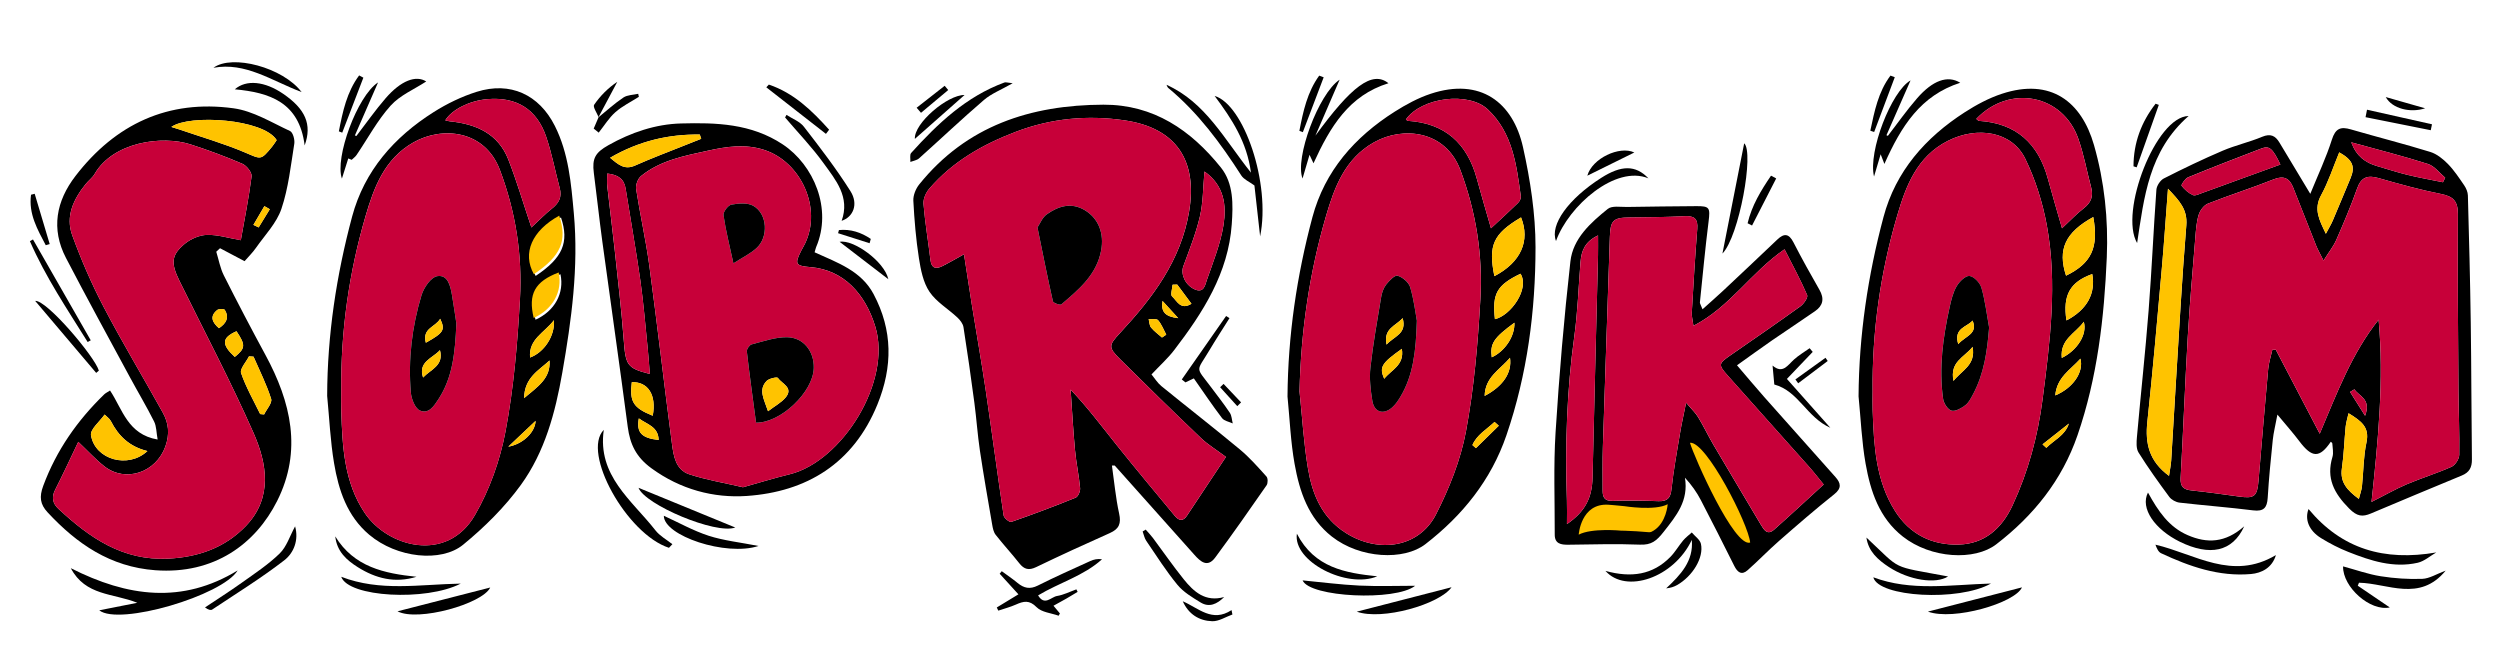 <?xml version="1.0" encoding="utf-8"?>
<!-- Generator: Adobe Illustrator 27.3.1, SVG Export Plug-In . SVG Version: 6.00 Build 0)  -->
<svg version="1.1" id="Layer_1" xmlns="http://www.w3.org/2000/svg" xmlns:xlink="http://www.w3.org/1999/xlink" x="0px" y="0px"
	 viewBox="0 0 924 243" style="enable-background:new 0 0 924 243;" xml:space="preserve">
<style type="text/css">
	.st0{fill:#C70039;}
	.st1{fill:#FFC300;}
</style>
<g>
	<path d="M410.97,172.06c0.85,5.92,1.38,11.92,2.66,17.75c0.81,3.69-0.01,5.68-3.41,7.2c-9.15,4.07-18.25,8.25-27.26,12.59
		c-2.72,1.31-4.44,0.85-6.24-1.43c-2.81-3.58-5.92-6.91-8.72-10.5c-0.78-0.99-1.07-2.47-1.29-3.77c-1.57-9.12-3.17-18.24-4.54-27.39
		c-0.87-5.85-1.26-11.78-2.04-17.64c-1.24-9.33-2.56-18.66-4.03-27.96c-0.2-1.29-1.26-2.64-2.27-3.58c-3.42-3.21-7.77-5.73-10.3-9.5
		c-2.32-3.45-3.22-8.1-3.89-12.35c-1.1-7.04-1.7-14.18-2.07-21.3c-0.1-1.99,0.9-4.44,2.19-6.04c17.5-21.7,41.19-29.35,68.06-29.45
		c18.58-0.07,32.32,9.42,43.39,23.18c4.78,5.94,4.55,13.77,4.05,20.99c-1.26,18.06-10.63,32.62-21.24,46.48
		c-2.39,3.12-5.36,5.78-8.43,9.04c1.17,1.41,2.19,3.12,3.64,4.31c9.63,7.84,19.44,15.46,28.99,23.39c3.6,2.99,6.73,6.56,9.87,10.05
		c0.56,0.62,0.56,2.49,0.04,3.23c-6.22,8.97-12.49,17.92-18.98,26.69c-2.86,3.87-5.44,1.56-7.76-1.06
		c-9.78-10.99-19.59-21.96-29.39-32.93C411.65,172.05,411.31,172.06,410.97,172.06z M453.11,168.88c-3.65-2.73-6.69-4.55-9.19-6.93
		c-10.11-9.65-20.11-19.41-30.01-29.27c-4.33-4.31-4.17-5.07,0.06-9.61c12.02-12.94,22.46-26.72,25.52-44.81
		c3.2-18.93-4.75-30.94-23.75-33.76c-13.68-2.03-27.13-0.8-40.29,4.21c-12.28,4.68-23.3,10.97-31.94,20.97
		c-1.26,1.46-2.34,3.82-2.19,5.65c0.57,6.94,1.74,13.84,2.57,20.76c0.38,3.15,2.07,3.44,4.42,2.26c2.67-1.33,5.24-2.86,7.98-4.37
		c1,6.48,1.92,12.57,2.9,18.65c1.69,10.49,3.55,20.96,5.11,31.47c2.29,15.46,4.32,30.97,6.64,46.42c0.14,0.96,2.2,2.6,2.83,2.38
		c8-2.78,15.94-5.77,23.79-8.96c0.91-0.37,1.76-2.36,1.66-3.51c-0.43-4.68-1.45-9.31-1.88-13.99c-0.7-7.46-1.1-14.95-1.63-22.43
		c6.31,6.62,11.61,13.75,17.16,20.68c7.01,8.76,14.22,17.37,21.37,26.02c1.42,1.71,2.99,2.11,4.43-0.05
		C443.42,183.49,448.17,176.32,453.11,168.88z M445.17,63.39c-0.55,5.96-0.49,11.44-1.69,16.62c-1.46,6.27-3.9,12.32-6.12,18.39
		c-1.06,2.91,0.64,6.88,4.11,8.5c3.51,1.63,3.97-1.63,4.58-3.4c2.34-6.71,5.07-13.43,6.17-20.38
		C453.36,75.91,452.49,68.52,445.17,63.39z M435.1,105.18c-0.57,0.02-1.15,0.03-1.72,0.05c-0.1,1.49-0.86,3.73-0.18,4.32
		c1.77,1.56,3.09,5.25,7.17,2.72C438.48,109.72,436.79,107.45,435.1,105.18z M429.47,124.75c0.53-0.35,1.05-0.7,1.58-1.06
		c-0.97-1.81-1.71-3.82-3.02-5.34c-0.56-0.65-2.29-0.29-3.49-0.39c0.28,1.05,0.26,2.34,0.89,3.1
		C426.58,122.45,428.1,123.54,429.47,124.75z M435.48,117.59c-1.78-1.95-3.57-3.9-5.82-6.37
		C429.02,115.22,430.61,117.04,435.48,117.59z"/>
	<path d="M861.47,163.26c-4.17,6.14-6.95,6.04-11.65-0.21c-2.26-3.01-4.78-5.82-8.09-9.82c-0.74,3.99-1.44,6.68-1.72,9.41
		c-0.74,7.11-1.43,14.23-1.87,21.36c-0.23,3.67-1.48,5.12-5.39,4.63c-9.04-1.13-18.14-1.81-27.19-2.86
		c-1.35-0.16-2.99-1.04-3.79-2.12c-3.96-5.35-7.85-10.77-11.38-16.42c-0.92-1.48-0.75-3.85-0.58-5.76
		c1.39-15.6,3.1-31.17,4.32-46.77c1.16-14.84,1.79-29.72,2.87-44.57c0.11-1.48,1.43-3.5,2.74-4.17c7.14-3.63,14.38-7.11,21.75-10.26
		c4.73-2.02,9.84-3.15,14.59-5.14c3.1-1.29,4.88-0.42,6.41,2.14c3.58,5.97,7.17,11.93,11.39,18.94c2.85-7,5.87-13.37,7.98-20.03
		c1.32-4.15,3.21-4.9,7.01-3.79c9.76,2.84,19.63,5.33,29.35,8.33c2.41,0.74,4.7,2.58,6.51,4.43c2.31,2.36,4.17,5.19,6.05,7.94
		c0.72,1.06,1.31,2.45,1.35,3.71c0.43,15.65,0.84,31.29,1.06,46.94c0.24,16.87,0.23,33.75,0.43,50.62c0.03,2.94-0.92,4.81-3.77,5.97
		c-11.22,4.59-22.38,9.34-33.56,14.02c-3.13,1.31-5.1,1.14-8.04-1.83c-5.58-5.63-8.57-11.2-6.17-19.09
		c0.46-1.52,0.02-3.32-0.06-4.98C862,163.66,861.66,163.47,861.47,163.26z M876.51,185.51c5.01-2.53,8.94-4.79,13.08-6.55
		c5.43-2.31,11.12-4.03,16.5-6.44c1.38-0.62,2.82-2.87,2.85-4.39c0.14-7.9-0.24-15.8-0.3-23.71c-0.14-21.76-0.35-43.51-0.21-65.27
		c0.03-4.8-1.7-6.55-6.22-7.45c-7.74-1.55-15.38-3.65-22.96-5.84c-4.09-1.18-6.53-0.51-8.06,3.81c-2.28,6.43-4.95,12.73-7.69,18.98
		c-1.04,2.38-2.73,4.48-4.73,7.67c-1.29-2.61-2.1-4-2.7-5.48c-2.87-7.18-5.65-14.39-8.53-21.56c-1.35-3.35-3.4-4.5-7.17-3
		c-8.04,3.2-16.31,5.81-24.35,8.99c-1.48,0.59-2.91,2.54-3.4,4.15c-0.83,2.72-1.01,5.67-1.25,8.54
		c-0.98,12.13-2.06,24.25-2.77,36.39c-1.02,17.43-1.68,34.88-2.65,52.32c-0.18,3.21,1.08,4.29,4.04,4.6
		c5.89,0.62,11.77,1.45,17.64,2.27c5.55,0.78,6.63-0.07,7.11-5.74c1.17-13.79,2.31-27.58,3.58-41.36c0.22-2.41,1.01-4.76,1.54-7.14
		c0.42-0.01,0.85-0.02,1.27-0.03c5.22,9.97,10.43,19.95,16.24,31.05c6.42-15.14,11.89-29.76,21.76-42.15
		C881.17,140.49,878.96,162.57,876.51,185.51z M801.67,175.88c0.34-2.32,0.71-4.04,0.82-5.77c0.57-8.94,1.04-17.88,1.61-26.81
		c1.26-20,2.33-40.02,3.97-59.99c0.49-5.91-2.57-9.12-6.78-13.54c-0.82,10.71-1.46,20.38-2.33,30.03
		c-1.67,18.73-3.3,37.46-5.3,56.15C792.8,163.88,794.3,170.48,801.67,175.88z M842.84,60.81c-2.9-6.03-4.09-7.05-7.07-5.91
		c-9.06,3.46-18.1,6.96-27.07,10.64c-1.1,0.45-2.62,2.83-2.4,3.1c1.11,1.41,2.58,2.73,4.21,3.47c0.86,0.39,2.33-0.4,3.47-0.81
		c4.42-1.57,8.81-3.21,13.21-4.81C832.39,64.6,837.59,62.72,842.84,60.81z M871.83,184.4c0.49-1.93,1.02-3.29,1.16-4.68
		c0.57-5.41,0.53-10.94,1.66-16.22c1.24-5.77-2.13-7.96-6.63-10.77c-0.44,1.99-0.93,3.5-1.08,5.04c-0.5,5.11-0.64,10.28-1.38,15.35
		C864.81,178.29,867.53,181.2,871.83,184.4z M859.64,86.4c1.1-2.09,1.95-3.47,2.59-4.95c2.21-5.16,4.33-10.36,6.51-15.54
		c1.81-4.31,0.85-6.8-4.15-9.59c-2.21,5.34-3.98,10.86-6.71,15.86C855.03,77.35,857.21,81.32,859.64,86.4z M869.02,52.6
		c1.94,5.21,5.26,7.53,9.53,8.78c3.78,1.1,7.53,2.34,11.36,3.27c4.3,1.05,8.67,1.82,13.01,2.71c0.28-0.56,0.56-1.11,0.83-1.67
		c-2.11-1.74-3.95-4.31-6.37-5.08C888.29,57.7,879.02,55.37,869.02,52.6z M870.2,143.89c-0.54,0.33-1.08,0.65-1.62,0.98
		c1.66,2.62,3.31,5.25,5.55,8.8C876.5,147.38,871.86,146.52,870.2,143.89z"/>
	<path d="M90.39,96.53c-3.35-1.77-6.21-3.28-9.07-4.79c-0.46,0.43-0.93,0.87-1.39,1.3c0.91,2.92,1.44,6.04,2.79,8.73
		c4.97,9.88,10.12,19.69,15.39,29.42c9.43,17.39,13.68,35.36,4.32,53.97c-7.97,15.86-23.28,27.21-45.02,25.6
		c-16.66-1.23-28.97-9.73-39.82-21.4c-2.77-2.98-3.13-5.72-1.6-9.82c4.87-13.12,12.6-24.14,22.53-33.78
		c0.52-0.5,1.22-0.82,2.15-1.43c4.61,6.9,6.5,16.23,17.59,18.12c-0.48-2.6-0.41-4.88-1.31-6.67c-2.79-5.56-5.99-10.91-8.95-16.39
		c-7.92-14.67-15.94-29.29-23.63-44.08c-5.58-10.74-3.6-21,3.53-30.27c14.77-19.2,34.3-28.34,58.46-25.01
		c7.21,0.99,14.02,5.25,20.84,8.4c1.06,0.49,1.8,3.18,1.57,4.67c-1.3,8.09-2.16,16.4-4.76,24.09c-1.78,5.26-6.09,9.68-9.39,14.39
		C93.35,93.41,91.72,95,90.39,96.53z M28.93,163.31c-2.84,5.92-5.58,11.91-8.57,17.76c-1.43,2.81-0.83,5.08,1.23,6.99
		c11.47,10.66,23.73,19.26,40.64,18.41c11.2-0.57,21-4.11,28.62-12.04c10.03-10.44,7.88-23.06,2.81-34.53
		c-8.39-19.01-18.14-37.43-27.33-56.09c-3.22-6.55-3.07-9.55,1.96-13.71c2.2-1.82,5.44-3.22,8.24-3.29c4.01-0.1,8.06,1.2,12.48,1.97
		c1.33-7.53,2.96-15.52,3.98-23.59c0.18-1.44-1.84-3.98-3.43-4.67c-6.24-2.69-12.65-5.05-19.12-7.15
		c-10.55-3.42-28.63-0.9-35.45,10.89c-0.82,1.42-2.26,2.45-3.31,3.75c-4.5,5.58-7.55,11.93-4.98,18.96
		c3.31,9.08,7.18,18.03,11.67,26.6c6.89,13.16,14.57,25.91,21.78,38.9c2.19,3.95,2.63,7.95,0.96,12.57
		c-3.42,9.52-14.62,13.5-22.55,7.3C35.37,169.85,32.61,166.8,28.93,163.31z M63.33,46.92c1.2,0.38,2.15,0.65,3.09,0.97
		c8.03,2.76,16.22,5.12,24.02,8.42c6.08,2.57,5.87,3.1,10.12-2.09c0.65-0.79,1.18-1.69,1.69-2.43
		C97.47,43.97,70.07,42.13,63.33,46.92z M54.48,166.71c-6.65-1.62-10.69-5.58-13.5-11.06c-0.49-0.96-1.53-1.63-2.32-2.43
		c-1.78,2.58-5.4,5.47-5.03,7.68C35.17,169.93,47.39,173.36,54.48,166.71z M96.16,153.04c0.49,0.05,0.97,0.1,1.46,0.14
		c0.94-1.94,3.08-4.26,2.6-5.75c-1.69-5.35-4.27-10.43-6.51-15.61c-0.56-0.04-1.12-0.08-1.68-0.11c-1.05,2.09-3.45,4.63-2.92,6.18
		C90.9,143.14,93.73,148.02,96.16,153.04z M87.41,122.43c-5.5,2.41-5.61,4.9-0.64,9.49C90.72,128.73,90.83,127.55,87.41,122.43z
		 M80.92,121.3c2.6-1.71,3.92-3.84,2.18-6.74c-0.26-0.43-2.23-0.46-2.83,0.03C77.36,116.97,78.49,119.19,80.92,121.3z M93.66,83.12
		c0.64,0.31,1.29,0.63,1.93,0.94c1.37-2.24,2.75-4.49,4.12-6.73c-0.67-0.38-1.33-0.76-2-1.14C96.37,78.5,95.01,80.81,93.66,83.12z"
		/>
	<path d="M629.25,114.31c2.91-2.62,5.37-4.76,7.76-7c6.65-6.24,13.29-12.49,19.89-18.78c2.52-2.4,4.28-2.22,5.96,1.04
		c3.05,5.93,6.28,11.76,9.6,17.53c1.87,3.25,1.37,5.83-1.6,7.89c-5.23,3.64-10.57,7.13-15.82,10.75c-4.21,2.91-8.35,5.93-13.04,9.27
		c3.54,4.13,6.72,7.95,10.01,11.67c8.77,9.9,17.6,19.74,26.38,29.64c1.98,2.23,2.39,4.1-0.47,6.37
		c-6.96,5.54-13.69,11.38-20.39,17.24c-3.98,3.48-7.65,7.32-11.62,10.83c-2.26,2-3.77,0.69-4.92-1.6
		c-4.08-8.14-8.16-16.28-12.38-24.36c-1.49-2.85-3.35-5.51-5.85-8.24c1.39,8.55-3.15,14-7.84,19.97c-2.66,3.39-4.52,4.95-8.83,4.77
		c-8.81-0.36-17.64-0.07-26.46,0.03c-2.72,0.03-5.01-0.36-5-3.74c0.03-12.62-0.48-25.27,0.31-37.84
		c1.33-21.08,3.12-42.15,5.48-63.14c0.95-8.46,7.47-14.29,13.83-19.41c1.56-1.25,4.69-0.67,7.11-0.71
		c8.52-0.15,17.05-0.23,25.57-0.3c4.96-0.04,5.2,0.58,4.56,5.69c-1.25,9.95-2.18,19.94-3.21,29.92
		C628.28,112.22,628.61,112.66,629.25,114.31z M625.9,120.41c-0.27-2.05-0.69-3.5-0.61-4.91c0.6-10.29,1.21-20.59,2.02-30.87
		c0.29-3.64-0.95-4.9-4.58-4.72c-6.82,0.34-13.66,0.43-20.49,0.48c-6,0.05-7.04,1.07-7.24,7.15c-0.84,25.82-1.76,51.63-2.58,77.45
		c-0.17,5.46-0.09,10.94-0.09,16.4c0,2.47,0.79,3.85,3.76,3.75c5.62-0.2,11.26-0.09,16.89,0.1c3.26,0.11,4.44-1.12,4.8-4.44
		c0.75-6.94,2.02-13.84,3.17-20.73c0.55-3.32,1.31-6.61,2.23-11.21c2.06,2.43,3.49,3.74,4.45,5.34c2.04,3.38,3.74,6.96,5.74,10.36
		c5.77,9.82,11.63,19.58,17.44,29.38c1.15,1.94,2.42,4.01,4.89,1.82c6.09-5.4,12.04-10.94,18.33-16.69
		c-1.79-2.18-3.53-4.45-5.43-6.58c-10-11.25-20.08-22.45-30.06-33.71c-3.55-4-3.41-4.39,1.13-7.53c8.61-5.97,17.25-11.9,25.75-18.02
		c1.26-0.91,2.88-3.27,2.5-4.16c-2.42-5.63-5.37-11.03-8.36-16.93C647.19,100.61,639.46,113.43,625.9,120.41z M579.14,193.7
		c6.83-4.67,9.3-9.77,9.47-17.25c0.62-27.34,1.35-54.69,2.02-82.03c0.06-2.29,0.01-4.58,0.01-7.41c-4.96,2.34-6.15,5.8-6.48,9.74
		c-0.75,9.22-1.04,18.5-2.31,27.64c-2.78,20.1-3.42,40.25-2.73,60.49C579.22,187.55,579.14,190.22,579.14,193.7z"/>
	<path d="M120.92,146.33c0.06-22.57,3.42-44.63,9.22-66.27c4.54-16.94,15.54-29.39,30.13-38.62c4.93-3.12,10.37-5.76,15.93-7.51
		c12.38-3.89,23.04,1,28.88,12.62c5.1,10.15,6.01,21.25,7.01,32.3c1.81,19.86-0.85,39.36-4.26,58.87
		c-2.59,14.84-6.47,29.29-15.3,41.49c-5.97,8.23-13.46,15.65-21.36,22.12c-8.09,6.62-24.45,4.98-34.74-3.72
		c-8.13-6.87-11.29-16.45-12.96-26.42C122.09,163,121.73,154.62,120.92,146.33z M126.12,144.21c0,2.59-0.07,5.18,0.01,7.76
		c0.4,13.12,1.07,26.32,8.68,37.64c8.45,12.58,30.35,18.66,40.72,0.78c5.46-9.41,9.32-20.31,11.33-31.03
		c3.02-16.04,4.41-32.47,5.32-48.8c0.91-16.29-1.54-32.18-7.42-47.76c-5.52-14.64-21.15-16.31-31.99-10.15
		c-10.72,6.09-14.58,16.71-17.66,27.2C128.99,100.78,125.92,122.31,126.12,144.21z M196.4,84.08c2.56-2.38,4.96-4.9,7.67-7.05
		c2.56-2.02,3.68-4.26,2.81-7.49c-1.68-6.29-2.9-12.74-4.98-18.9c-3.46-10.3-11.06-14.93-21.82-13.99
		c-6.53,0.57-13.07,3.83-15.51,7.83c0.63,0.14,1.19,0.33,1.76,0.38c9.65,0.98,17.8,4.53,21.56,14.16
		C191.02,67.04,193.46,75.34,196.4,84.08z M207.34,80.37c-10.09,5.54-13.71,13.88-9.36,21.62C207.96,95.33,210.44,89.6,207.34,80.37
		z M197.92,118.17c7.12-3.23,10.71-9.77,9.23-16.81C198.33,104.71,195.79,109.34,197.92,118.17z M203.11,133.23
		c-3.89,3.64-9.26,6.23-9.41,13.92C198.88,142.82,203.57,139.8,203.11,133.23z M204.73,118.35c-3.54,4.66-9.38,6.96-8.83,13.79
		C201.04,130.31,205.19,124.16,204.73,118.35z M187.86,165.1c5.57-1,9.97-5.47,10.1-9.56C194.69,158.63,191.74,161.42,187.86,165.1z
		"/>
	<path d="M686.92,146.48c0.16-22.56,3.44-44.61,9.22-66.26c4.53-16.97,15.51-29.37,30.02-38.72c4.28-2.76,8.93-5.26,13.74-6.84
		c18.12-5.97,29.45,2.96,34.03,18.93c3.88,13.53,5.33,27.46,4.74,41.5c-0.95,22.35-3.48,44.47-10.83,65.8
		c-5.73,16.63-16.27,29.7-30.02,40.28c-7.98,6.15-24.12,5.33-34.55-2.87c-8.73-6.87-11.93-16.71-13.75-26.95
		C688.08,163.16,687.75,154.77,686.92,146.48z M692.12,144.8c0,2.28-0.07,4.57,0.01,6.85c0.46,12.95,1.09,25.9,8.32,37.3
		c5.42,8.55,13.66,12.6,23.48,12.33c9.55-0.26,15.95-5.95,19.9-14.46c5.8-12.48,9.35-25.57,11.11-39.21
		c2.77-21.42,5.52-42.91,1.56-64.39c-1.55-8.4-4.22-16.86-7.95-24.53c-4.9-10.09-17.66-12.2-28.66-6.61
		c-11.42,5.81-15.48,16.7-18.65,27.47C694.99,100.75,691.87,122.59,692.12,144.8z M730.44,43.94c0.5,0.39,0.72,0.72,0.97,0.73
		c13.78,0.87,21.93,8.37,25.49,21.42c1.61,5.92,3.36,11.8,5.22,18.28c2.98-2.78,5.37-5.32,8.09-7.44c2.63-2.04,3.54-4.38,2.71-7.54
		c-1.58-6.01-2.71-12.18-4.74-18.03C762.45,34.92,742.77,31.02,730.44,43.94z M773.67,80.21c-10.39,5.71-13.23,12-10.06,21.68
		C772.99,97.31,775.74,91.52,773.67,80.21z M763.76,118.43c7.62-3.96,10.88-9.97,9.54-17.14
		C765.11,104.21,762.33,109.07,763.76,118.43z M759.62,146.14c6.51-2.68,10.62-8.57,9.31-13.58
		C765.25,136.69,760.24,139.37,759.62,146.14z M762.03,132.29c5.76-2.8,9.49-8.77,8.14-13.36
		C767.08,123.25,761.35,125.36,762.03,132.29z M754.92,164.24c0.47,0.43,0.94,0.86,1.41,1.28c2.77-2.87,6.92-4.53,8.33-8.97
		C761.23,159.26,758.08,161.75,754.92,164.24z"/>
	<path d="M475.86,146.55c0.18-22.56,3.42-44.62,9.21-66.27c4.58-17.13,15.65-29.63,30.37-38.98c4.18-2.65,8.67-5.09,13.34-6.64
		c18.39-6.09,30.43,3.15,34.13,19.78c2.69,12.08,4.62,24.6,4.62,36.93c-0.01,23.57-3.03,46.92-10.73,69.43
		c-5.69,16.65-16.25,29.71-29.97,40.32c-7.96,6.15-24.13,5.38-34.56-2.79c-8.74-6.85-11.97-16.68-13.8-26.92
		C477.01,163.23,476.69,154.85,475.86,146.55z M480.3,144.67c1,9.5,1.54,19.08,3.12,28.49c1.61,9.58,5.15,18.28,14.12,23.9
		c12.13,7.6,26.97,5.3,33.22-6.96c4.91-9.64,9.1-20.1,11.07-30.67c2.99-16.05,4.4-32.47,5.32-48.81
		c0.92-16.29-1.54-32.17-7.39-47.76c-5.47-14.59-21.11-16.36-31.96-10.24c-10.77,6.07-14.62,16.71-17.69,27.17
		C483.94,100.85,480.8,122.54,480.3,144.67z M519.63,44.13c0.23,0.18,0.45,0.52,0.69,0.53c13.77,0.86,21.95,8.34,25.51,21.39
		c1.62,5.93,3.37,11.82,5.23,18.32c3.65-3.39,6.88-6.33,10.01-9.38c0.59-0.57,1.14-1.65,1.03-2.41
		c-1.59-11.63-3.01-23.44-12.17-32.11C542.79,33.73,525.44,35.98,519.63,44.13z M552.32,102.07c9.8-5.12,13.32-13.05,9.86-21.72
		C551.92,86.44,549.99,90.57,552.32,102.07z M552.52,117.96c5.77-1.28,12.93-11.16,9.47-16.79
		C553.24,105.37,551.46,108.52,552.52,117.96z M558.1,132.24c-3.88,4.5-9.19,7.13-9.38,14.09
		C555.45,142.8,558.91,137.82,558.1,132.24z M559.74,119.27c-7.73,5.65-9.06,7.73-8.39,12.79
		C556.18,129.85,559.9,124.38,559.74,119.27z M553.95,157.34c-0.52-0.46-1.05-0.92-1.57-1.39c-2.87,2.72-6.56,4.75-8.17,8.55
		c0.43,0.38,0.86,0.75,1.29,1.13C548.31,162.87,551.13,160.1,553.95,157.34z"/>
	<path d="M301.08,93.25c8.54,3.88,17.23,6.85,21.8,15.46c7.09,13.35,7.11,26.82,1.4,40.81c-8.9,21.81-26.17,32.27-48.32,33.79
		c-12.19,0.83-24.49-2.41-35.21-10.25c-5.68-4.16-7.89-8.87-8.74-15.31c-3.01-22.87-6.29-45.71-9.4-68.56
		c-1.14-8.41-2.04-16.85-3.13-25.27c-0.7-5.4,0.55-7.53,5.39-10.26c8.36-4.71,17.44-7.78,26.8-8.03
		c12.95-0.34,25.95-0.02,37.65,7.75c11.47,7.62,18.36,23.84,12.33,37.93C301.44,91.84,301.32,92.44,301.08,93.25z M274.6,180.09
		c5.46-1.53,11.36-3.34,17.34-4.82c19.28-4.78,37.8-34.25,31.56-54.6c-3.65-11.91-11.55-20.9-23.94-21.94
		c-5.55-0.47-5.93-1.14-3.46-6.02c0.48-0.95,1.05-1.85,1.5-2.81c6.19-12.93-1.47-30.02-15.13-34.49c-7.04-2.3-13.89-1.24-20.68,0.25
		c-8.71,1.91-17.67,3.56-24.87,9.41c-1.17,0.95-2.04,3.29-1.81,4.8c1.45,9.45,3.59,18.8,4.87,28.26c2.96,21.95,5.48,43.95,8.37,65.9
		c0.59,4.47,1.38,9.61,6.38,11.26C260.87,177.34,267.34,178.39,274.6,180.09z M224.43,64.14c0,1.87-0.14,3.36,0.02,4.82
		c0.88,7.83,1.9,15.65,2.74,23.48c1.18,10.99,2.48,21.98,3.31,33c0.72,9.56,1.2,10.62,9.67,12.78c-0.25-3.16-0.44-6.11-0.74-9.04
		c-0.86-8.45-1.54-16.93-2.73-25.34c-1.61-11.39-3.65-22.72-5.46-34.08C230.7,66.25,228.59,64.58,224.43,64.14z M259.17,51.3
		c-0.17-0.52-0.35-1.05-0.52-1.57c-11.53-0.14-22.41,2.34-33.16,8.58c3.13,2.62,5.37,4.6,9.26,2.86c6.03-2.7,12.24-5,18.38-7.47
		C255.13,52.89,257.15,52.1,259.17,51.3z M241.25,153.66c1.48-7.75-1.82-12.63-7.74-12.4C232.64,148.47,234,150.72,241.25,153.66z
		 M236.11,154.64c-0.95,5.19,0.95,7.27,7.33,7.98C243.3,157.6,239.08,156.86,236.11,154.64z"/>
	<path d="M87.84,210.83c-5.61,9.3-43.89,20.57-51.16,14.74c4.78-0.95,8.76-1.73,14.06-2.78c-8.96-3.6-19.15-2.51-24.57-12.79
		C47.16,220.65,67.4,223.31,87.84,210.83z"/>
	<path d="M431.13,31.34c14.44,6.48,21.39,20.14,31.23,32.47c-1.51-11.35-7.03-19.8-13.44-28.36c10.78,3.16,20.83,32.3,16.82,51.92
		c-0.72-6.5-1.45-13-2.1-18.81c-1.92-1.42-3.9-2.22-4.84-3.68c-7.66-11.93-16-23.25-27.01-32.37
		C431.47,32.24,431.35,31.73,431.13,31.34z"/>
	<path d="M485.47,60.35c-0.67-1.42-0.97-2.08-1.47-3.14c-0.96,3.28-1.67,5.68-2.58,8.77c-2.93-7.42,5.87-31.34,13.71-36.53
		c-3.3,7.62-6.13,14.16-8.96,20.7c13.18-18.12,21-24.22,27-19.39C498.61,35.27,491.67,46.78,485.47,60.35z"/>
	<path d="M692.64,65.25c-2.25-9.2,6.41-31.51,13.5-35.53c-3.22,7.32-6.07,13.79-8.91,20.27c0.18,0.07,0.36,0.14,0.54,0.21
		c3.59-4.65,6.96-9.49,10.82-13.91c5.72-6.56,11.24-8.59,15.91-5.7c-14.61,4.7-21.79,16-28.03,30.01c-0.56-1.47-0.91-2.38-1.38-3.59
		C694.14,60.2,693.39,62.72,692.64,65.25z"/>
	<path d="M128.72,58.56c-0.71,2.25-1.42,4.5-2.35,7.45c-2.7-7.62,5.63-30.52,13.36-35.55c-2.85,6.53-5.7,13.07-8.56,19.6
		c0.18,0.07,0.36,0.13,0.55,0.2c3.58-4.66,6.95-9.49,10.79-13.93c5.69-6.58,11.24-8.64,15.02-6.22c-4.43,2.9-9.71,5.1-13.16,8.94
		c-4.9,5.45-8.44,12.13-12.6,18.25c-0.46,0.68-1.19,1.18-1.79,1.77C129.56,58.89,129.14,58.72,128.72,58.56z"/>
	<path d="M398.29,218.76c-1.4,0.83-2.79,1.69-4.2,2.5c-1.44,0.83-2.91,1.62-4.72,2.62c0.88,1.06,1.63,1.95,2.37,2.85
		c-0.16,0.28-0.31,0.56-0.47,0.84c-2.77-0.99-6.28-1.26-8.14-3.15c-2.71-2.76-4.83-2.23-7.66-0.97c-2.08,0.93-4.33,1.5-6.5,2.24
		c-0.19-0.39-0.37-0.78-0.56-1.17c2.48-1.51,4.97-3.02,8-4.86c-2.46-2.7-4.69-5.15-6.93-7.61c0.26-0.31,0.52-0.63,0.77-0.94
		c1.95,1.44,3.98,2.81,5.85,4.35c2.34,1.93,4.55,2.43,7.48,0.96c6.36-3.2,12.88-6.09,19.36-9.05c1.28-0.59,2.69-0.92,4.37-0.67
		c-6.81,6.17-15.73,8.6-23.63,13.35c2.39,4.02,4.84,0.58,6.97,0.23c2.46-0.4,4.79-1.6,7.18-2.46
		C398,218.13,398.15,218.44,398.29,218.76z"/>
	<path d="M883.26,224.51c-7.21,1.55-17.43-7.5-17.26-15.18c4.73,1.28,9.25,2.91,13.91,3.65c5.06,0.8,10.26,1.15,15.37,0.96
		c2.65-0.1,5.23-1.78,8.64-3.04c-9.64,11.76-21.39,4.7-32.04,4.47c-0.15,0.37-0.3,0.74-0.45,1.11
		C875.24,219.06,879.05,221.65,883.26,224.51z"/>
	<path d="M853.23,188.14c12.28,14.79,27.97,19.37,47.22,16.04c-2.28,1.31-4.42,3.26-6.88,3.82c-8.98,2.03-17.4-0.75-25.61-4
		c-3.5-1.38-6.9-3.14-10.11-5.12C853.26,196.04,851.8,191.9,853.23,188.14z"/>
	<path d="M593.37,211c9.6,2.66,17.51,1.44,23.99-5.15c1.78-1.81,3.07-4.11,4.71-6.07c0.93-1.11,2.13-2,3.21-2.98
		c1.17,1.4,3.04,2.64,3.39,4.22c1.12,5.08-3.07,11.95-8.84,15.23c-1.13,0.64-2.4,1.05-4.02,1.21c5.36-5,10.19-10.12,9.48-17.91
		C618.68,213.56,600.93,219.56,593.37,211z"/>
	<path d="M808.92,42.87c-14.72,12.85-16.46,30.03-19.04,46.96C783.19,78.5,796.81,43.03,808.92,42.87z"/>
	<path d="M793.89,182.05c3.79,6.9,7.72,12.74,14.7,15.75c7.13,3.08,13.82,2.92,20.87-3.27c-4.36,9.53-12.78,11.07-23.75,5.72
		C796.45,195.71,790.9,187.87,793.89,182.05z"/>
	<path d="M290.68,42.46c2.18,1.43,4.93,2.42,6.44,4.38c6,7.74,11.99,15.54,17.21,23.81c3.02,4.78,1.04,9.56-3.26,10.96
		c3.17-8.82-2.2-15.1-6.7-21.33c-4.29-5.94-9.43-11.27-14.2-16.86C290.34,43.09,290.51,42.77,290.68,42.46z"/>
	<path d="M247.25,202.47c-15.58-5.05-32.38-35.19-24.09-43.6c-2.45,16.98,10.4,26.01,19.08,37.14c1.62,2.08,4.15,3.44,6.27,5.13
		C248.09,201.58,247.67,202.03,247.25,202.47z"/>
	<path d="M436.79,140.25c5.46-7.82,10.91-15.63,16.37-23.45c0.42,0.26,0.84,0.52,1.26,0.78c-2.48,3.95-5.03,7.85-7.41,11.85
		c-4.9,8.25-5.29,5.83,0.53,13.59c2.37,3.16,4.81,6.28,7.01,9.56c0.71,1.07,0.73,2.6,1.07,3.92c-1.34-0.63-3.15-0.91-3.95-1.96
		c-3.58-4.7-6.87-9.61-10.43-14.69c-1.07,0.51-2.08,1-3.1,1.48C437.68,140.97,437.23,140.61,436.79,140.25z"/>
	<path d="M374.29,30.76c-4.28,2.44-7.89,3.83-10.65,6.21c-8.16,7-15.96,14.41-23.97,21.57c-0.81,0.72-2.12,0.89-3.2,1.31
		c0.08-1.12-0.3-2.65,0.29-3.31c9.82-10.87,20.35-20.86,34.48-26.05C371.72,30.31,372.37,30.57,374.29,30.76z"/>
	<path d="M841.19,205.14c-1.42,4.79-5.37,6.68-9.22,7.02c-11.8,1.04-22.72-2.76-33.24-7.69c-1-0.47-1.59-1.8-2.08-3.16
		C811.25,204.72,825.02,214.83,841.19,205.14z"/>
	<path d="M109.07,194.54c1.4,5.05-0.45,9.81-4.02,12.56c-8.49,6.56-17.67,12.23-26.62,18.19c-0.52,0.35-1.41,0.14-2.66-0.79
		c4.54-3.03,9.16-5.95,13.6-9.13c4.8-3.43,9.81-6.72,14-10.81C105.93,202.08,107.09,198.17,109.07,194.54z"/>
	<path d="M636.61,93.72c2.67-13.55,5.35-27.11,8.04-40.76C648.38,56.31,642.82,87.28,636.61,93.72z"/>
	<path d="M126.12,213.18c14.47,5.56,28.8,2.81,44.17,2.52C157.46,222.31,128.73,220.73,126.12,213.18z"/>
	<path d="M481.44,214.51c7.03,0.67,13.99,1.59,20.98,1.92c7.05,0.33,14.13,0.07,20.63,0.07
		C515.78,222.27,484.06,220.76,481.44,214.51z"/>
	<path d="M660.44,140.05c5.35,6.02,10.32,11.62,16.05,18.06c-8.75-3.88-11.75-13.58-20.71-16c-0.16-1.74-0.38-4.17-0.64-7
		c3.73,3.22,5.56-0.09,7.93-2.24c1.75-1.58,3.83-2.79,5.77-4.17c0.38,0.45,0.76,0.91,1.14,1.36
		C666.93,133.24,663.89,136.43,660.44,140.05z"/>
	<path d="M735.86,215.67c-11.96,6.76-41.63,5.02-43.48-2.3C706.35,218.6,720.62,216.14,735.86,215.67z"/>
	<path d="M609.26,65.92c-12.15-5.05-29.51,10.17-34.16,23.16c-2.34-5.97,4.56-15.59,16.73-23.35
		C599.16,61.05,604.49,60.89,609.26,65.92z"/>
	<path d="M423.45,195.74c0.89,1.03,1.85,2,2.67,3.09c3.8,5.09,7.4,10.33,11.38,15.27c3.72,4.62,8.01,8.52,14.96,6.56
		c-2.64,2.61-5.51,3.98-8.72,2.01c-3.05-1.87-6.33-3.81-8.55-6.51c-4.22-5.12-7.79-10.78-11.54-16.28c-0.68-0.99-0.9-2.29-1.33-3.45
		C422.69,196.21,423.07,195.98,423.45,195.74z"/>
	<path d="M235.99,180.29c11.76,4.82,23.61,9.69,35.77,14.68C264.54,197.62,238.35,186.53,235.99,180.29z"/>
	<path d="M280.36,201.79c-12.13,3.95-35.03-3.81-35.01-11.16c5.51,2.51,10.87,5.54,16.61,7.4
		C267.61,199.84,273.65,200.47,280.36,201.79z"/>
	<path d="M112.6,53.75c-1.98-15.97-12.96-19.56-25.82-20.74c4.25-3.69,11.06-2.99,17.88,1.66C112.8,40.24,115.45,45.95,112.6,53.75z
		"/>
	<path d="M146.92,225.94c11.58-2.97,23.29-5.98,34.27-8.8C178.34,223.18,154.41,229.9,146.92,225.94z"/>
	<path d="M712.55,226.05c12.04-3.1,23.78-6.12,34.77-8.96C744.79,222.85,722,229.53,712.55,226.05z"/>
	<path d="M536.5,217.04c-4.48,6.34-25.69,12.38-35.04,9.03C513.49,222.97,525.24,219.94,536.5,217.04z"/>
	<path d="M35.55,137.82c-7.52-8.87-15.03-17.74-22.55-26.61c4.25-0.4,21.99,20.56,23.54,25.77
		C36.21,137.25,35.88,137.54,35.55,137.82z"/>
	<path d="M123.91,198.25c6.95,11.35,18.16,13.7,30.03,14.93c-7.92,2.45-15.05,0.64-21.71-3.56
		C128.08,207.01,124.51,203.82,123.91,198.25z"/>
	<path d="M509.04,213.01c-11.22,4.7-31.25-5.48-29.71-15.75C485.83,209.84,497.22,211.77,509.04,213.01z"/>
	<path d="M78.89,25.05c6.91-5.11,25.7-0.13,32.59,8.99C100.19,29.73,90.73,22.89,78.89,25.05z"/>
	<path d="M689.83,198.68c13.37,12.44,8.45,10.29,30.18,14.38c-4.57,2.91-14.38,1.41-21.87-3.48
		C694.06,206.91,690.53,203.77,689.83,198.68z"/>
	<path d="M32.4,126.41c-7.58-12.17-15.61-24.08-21.35-37.28c0.38-0.21,0.76-0.42,1.14-0.63c7.12,12.43,14.23,24.85,21.35,37.28
		C33.16,125.99,32.78,126.2,32.4,126.41z"/>
	<path d="M284.16,31.26c9.28,3.13,15.96,9.66,22.28,16.68c-0.39,0.51-0.78,1.03-1.17,1.54c-7.35-5.74-14.7-11.47-22.04-17.21
		C283.53,31.94,283.84,31.6,284.16,31.26z"/>
	<path d="M338.13,51.34c-0.37-5.78,12.1-16.34,18.37-16.23C350.47,40.44,344.57,45.65,338.13,51.34z"/>
	<path d="M874.85,40.55c8,1.8,16.01,3.59,24.01,5.39c-0.15,0.73-0.3,1.46-0.45,2.19c-8.03-1.61-16.07-3.21-24.1-4.82
		C874.49,42.39,874.67,41.47,874.85,40.55z"/>
	<path d="M788.54,61.47c0.02-8.72,2.9-16.37,8.17-23.14c0.4,0.14,0.79,0.29,1.19,0.43c-2.73,7.7-5.46,15.4-8.19,23.09
		C789.32,61.72,788.93,61.6,788.54,61.47z"/>
	<path d="M134.3,28.71c-2.6,6.77-5.21,13.55-7.81,20.32c-0.42-0.16-0.83-0.32-1.25-0.48c1.42-7.3,2.94-14.55,7.5-20.68
		C133.26,28.15,133.78,28.43,134.3,28.71z"/>
	<path d="M656.48,65.95c-2.97,5.8-5.94,11.6-8.92,17.4c-0.55-0.28-1.1-0.55-1.65-0.83c1.54-6.51,4.94-12.13,8.66-17.59
		C655.2,65.28,655.84,65.61,656.48,65.95z"/>
	<path d="M604.05,56.36c-5.62,2.77-11.53,5.69-17.38,8.58C588.45,58.54,598.56,53.77,604.05,56.36z"/>
	<path d="M489.23,28.57c-2.57,6.76-5.13,13.52-7.7,20.28c-0.43-0.16-0.85-0.32-1.28-0.48c1.39-7.2,2.92-14.35,7.33-20.42
		C488.13,28.16,488.68,28.36,489.23,28.57z"/>
	<path d="M328.33,103.2c-6.33-4.86-12.37-9.5-18-13.82C315.34,88.38,326.89,96.6,328.33,103.2z"/>
	<path d="M691.27,48.32c1.52-7.16,2.93-14.37,7.45-20.38c0.53,0.2,1.06,0.4,1.59,0.6c-2.54,6.75-5.08,13.49-7.62,20.24
		C692.21,48.62,691.74,48.47,691.27,48.32z"/>
	<path d="M221.16,43.39c3.07-2.48,5.99-5.17,9.26-7.35c1.47-0.98,3.62-0.95,5.46-1.37c0.08,0.37,0.16,0.75,0.24,1.12
		c-2.91,1.86-6.1,3.4-8.66,5.66c-2.41,2.13-4.15,5.02-6.18,7.57c-0.62-0.5-1.23-0.99-1.85-1.49c0.6-1.41,1.21-2.81,1.81-4.22
		C221.24,43.31,221.16,43.39,221.16,43.39z"/>
	<path d="M12.82,71.62c1.85,6.2,3.7,12.39,5.55,18.59c-0.49,0.14-0.98,0.28-1.46,0.42c-3.07-5.84-6.41-11.61-5.44-18.66
		C11.91,71.85,12.37,71.74,12.82,71.62z"/>
	<path d="M437.15,222.23c5.83,2.5,10.86,7.98,18.03,3.26c0.11,0.54,0.22,1.09,0.32,1.63c-2.49,0.88-4.99,2.55-7.45,2.48
		C443.23,229.46,439.3,227.04,437.15,222.23z"/>
	<path d="M881.77,35.87c4.46,1.28,8.93,2.55,14.56,4.16C890.83,41.83,884.15,40.17,881.77,35.87z"/>
	<path d="M221.24,43.31c-0.61-1.56-2.19-3.79-1.65-4.58c2.27-3.32,5.16-6.21,8.57-8.5c-2.33,4.38-4.67,8.77-7,13.15
		C221.16,43.39,221.24,43.31,221.24,43.31z"/>
	<path d="M338.79,39.82c3.45-2.7,6.91-5.41,10.36-8.11c0.44,0.52,0.88,1.05,1.31,1.57c-3.35,2.81-6.71,5.61-10.06,8.42
		C339.87,41.07,339.33,40.44,338.79,39.82z"/>
	<path d="M321.4,89.9c-3.88-1.24-7.77-2.47-11.65-3.71c0.11-0.39,0.21-0.78,0.32-1.16c4.32-0.42,8.19,0.85,11.77,3.27
		C321.69,88.84,321.55,89.37,321.4,89.9z"/>
	<path d="M675.52,133.42c-3.64,2.75-7.27,5.49-10.91,8.24c-0.34-0.47-0.69-0.95-1.03-1.42c3.71-2.67,7.41-5.34,11.12-8
		C674.98,132.63,675.25,133.03,675.52,133.42z"/>
	<path d="M457.3,150.12c-2.11-2.33-4.22-4.67-6.34-7c0.42-0.41,0.85-0.82,1.27-1.23c2.16,2.28,4.32,4.56,6.47,6.83
		C458.24,149.19,457.77,149.65,457.3,150.12z"/>
	<path class="st0" d="M453.11,168.88c-4.94,7.44-9.69,14.61-14.45,21.77c-1.44,2.16-3.01,1.76-4.43,0.05
		c-7.16-8.65-14.36-17.26-21.37-26.02c-5.55-6.93-10.84-14.06-17.16-20.68c0.53,7.48,0.94,14.97,1.63,22.43
		c0.44,4.68,1.45,9.31,1.88,13.99c0.11,1.15-0.75,3.14-1.66,3.51c-7.85,3.19-15.79,6.18-23.79,8.96c-0.63,0.22-2.68-1.42-2.83-2.38
		c-2.32-15.46-4.35-30.96-6.64-46.42c-1.55-10.51-3.42-20.98-5.11-31.47c-0.98-6.08-1.89-12.17-2.9-18.65
		c-2.74,1.51-5.31,3.04-7.98,4.37c-2.35,1.18-4.05,0.89-4.42-2.26c-0.82-6.93-2-13.82-2.57-20.76c-0.15-1.83,0.92-4.19,2.19-5.65
		c8.63-10,19.66-16.29,31.94-20.97c13.16-5.01,26.61-6.24,40.29-4.21c18.99,2.82,26.94,14.83,23.75,33.76
		c-3.06,18.09-13.5,31.88-25.52,44.81c-4.23,4.55-4.38,5.3-0.06,9.61c9.9,9.86,19.91,19.62,30.01,29.27
		C446.42,164.33,449.45,166.15,453.11,168.88z M383.45,84.07c2.01,9.84,3.74,18.59,5.71,27.29c0.14,0.62,2.67,1.52,3.1,1.14
		c6.43-5.51,13.04-10.87,14.73-20c1.12-6.07-0.85-11.75-6.14-14.88c-4.99-2.96-9.77-1.41-14.01,1.63
		C385.21,80.43,384.37,82.71,383.45,84.07z"/>
	<path class="st0" d="M445.17,63.39c7.32,5.12,8.18,12.52,7.05,19.74c-1.09,6.95-3.83,13.67-6.17,20.38
		c-0.61,1.76-1.07,5.03-4.58,3.4c-3.47-1.62-5.17-5.59-4.11-8.5c2.22-6.07,4.66-12.12,6.12-18.39
		C444.69,74.83,444.62,69.35,445.17,63.39z"/>
	<path class="st0" d="M876.51,185.51c2.45-22.94,4.67-45.02,2.63-67.35c-9.88,12.39-15.35,27.02-21.76,42.15
		c-5.81-11.1-11.02-21.07-16.24-31.05c-0.42,0.01-0.85,0.02-1.27,0.03c-0.53,2.38-1.32,4.73-1.54,7.14
		c-1.27,13.78-2.4,27.57-3.58,41.36c-0.48,5.67-1.57,6.52-7.11,5.74c-5.87-0.82-11.75-1.65-17.64-2.27
		c-2.97-0.31-4.22-1.39-4.04-4.6c0.97-17.43,1.63-34.89,2.65-52.32c0.71-12.14,1.79-24.27,2.77-36.39c0.23-2.87,0.42-5.82,1.25-8.54
		c0.49-1.61,1.91-3.56,3.4-4.15c8.05-3.18,16.32-5.79,24.35-8.99c3.78-1.5,5.83-0.35,7.17,3c2.88,7.17,5.66,14.38,8.53,21.56
		c0.59,1.48,1.4,2.87,2.7,5.48c2-3.19,3.69-5.29,4.73-7.67c2.74-6.25,5.41-12.55,7.69-18.98c1.53-4.32,3.97-4.99,8.06-3.81
		c7.59,2.19,15.23,4.3,22.96,5.84c4.52,0.9,6.25,2.66,6.22,7.45c-0.14,21.75,0.06,43.51,0.21,65.27c0.05,7.9,0.44,15.81,0.3,23.71
		c-0.03,1.53-1.47,3.78-2.85,4.39c-5.38,2.41-11.07,4.14-16.5,6.44C885.45,180.72,881.52,182.98,876.51,185.51z"/>
	<path class="st0" d="M842.84,60.81c-5.25,1.91-10.45,3.79-15.65,5.69c-4.4,1.6-8.8,3.24-13.21,4.81c-1.14,0.41-2.6,1.19-3.47,0.81
		c-1.63-0.73-3.11-2.05-4.21-3.47c-0.22-0.28,1.29-2.65,2.4-3.1c8.97-3.68,18.01-7.18,27.07-10.64
		C838.75,53.76,839.94,54.78,842.84,60.81z"/>
	<path class="st0" d="M869.02,52.6c10,2.77,19.27,5.1,28.35,8.01c2.42,0.78,4.26,3.34,6.37,5.08c-0.28,0.56-0.56,1.11-0.83,1.67
		c-4.34-0.89-8.71-1.66-13.01-2.71c-3.83-0.93-7.58-2.17-11.36-3.27C874.28,60.13,870.96,57.81,869.02,52.6z"/>
	<path class="st0" d="M870.2,143.89c1.65,2.63,6.3,3.49,3.94,9.78c-2.24-3.55-3.9-6.18-5.55-8.8
		C869.12,144.55,869.66,144.22,870.2,143.89z"/>
	<path class="st0" d="M28.93,163.31c3.68,3.49,6.44,6.55,9.63,9.04c7.92,6.2,19.13,2.22,22.55-7.3c1.66-4.63,1.23-8.63-0.96-12.57
		c-7.22-12.99-14.89-25.74-21.78-38.9c-4.48-8.56-8.35-17.51-11.67-26.6c-2.57-7.04,0.48-13.39,4.98-18.96
		c1.05-1.3,2.49-2.34,3.31-3.75c6.82-11.79,24.9-14.31,35.45-10.89c6.47,2.1,12.88,4.46,19.12,7.15c1.59,0.68,3.61,3.23,3.43,4.67
		c-1.02,8.07-2.64,16.05-3.98,23.59c-4.42-0.77-8.46-2.07-12.48-1.97c-2.8,0.07-6.04,1.47-8.24,3.29
		c-5.03,4.16-5.19,7.15-1.96,13.71c9.18,18.66,18.93,37.08,27.33,56.09c5.06,11.47,7.21,24.09-2.81,34.53
		c-7.62,7.93-17.42,11.48-28.62,12.04c-16.91,0.86-29.16-7.75-40.64-18.41c-2.06-1.91-2.66-4.18-1.23-6.99
		C23.35,175.21,26.09,169.23,28.93,163.31z"/>
	<path class="st0" d="M625.9,120.41c13.56-6.97,21.3-19.79,33.67-28.29c2.99,5.9,5.93,11.3,8.36,16.93c0.39,0.9-1.24,3.26-2.5,4.16
		c-8.5,6.13-17.14,12.05-25.75,18.02c-4.54,3.15-4.68,3.53-1.13,7.53c9.99,11.27,20.06,22.46,30.06,33.71
		c1.9,2.13,3.64,4.4,5.43,6.58c-6.29,5.75-12.24,11.3-18.33,16.69c-2.47,2.19-3.73,0.12-4.89-1.82
		c-5.81-9.79-11.67-19.56-17.44-29.38c-2-3.4-3.7-6.98-5.74-10.36c-0.96-1.59-2.39-2.9-4.45-5.34c-0.92,4.6-1.68,7.88-2.23,11.21
		c-1.15,6.9-2.41,13.79-3.17,20.73c-0.36,3.31-1.54,4.54-4.8,4.44c-5.63-0.19-11.27-0.3-16.89-0.1c-2.97,0.11-3.76-1.28-3.76-3.75
		c0.01-5.47-0.08-10.94,0.09-16.4c0.82-25.82,1.74-51.63,2.58-77.45c0.2-6.07,1.24-7.1,7.24-7.15c6.83-0.05,13.67-0.14,20.49-0.48
		c3.63-0.18,4.87,1.08,4.58,4.72c-0.82,10.28-1.42,20.58-2.02,30.87C625.2,116.91,625.63,118.36,625.9,120.41z"/>
	<path class="st0" d="M579.14,193.7c0-3.49,0.08-6.15-0.01-8.81c-0.69-20.24-0.05-40.39,2.73-60.49c1.27-9.15,1.55-18.43,2.31-27.64
		c0.32-3.94,1.52-7.4,6.48-9.74c0,2.83,0.05,5.12-0.01,7.41c-0.67,27.34-1.4,54.69-2.02,82.03
		C588.45,183.93,585.97,189.03,579.14,193.7z"/>
	<path class="st0" d="M126.12,144.21c-0.2-21.9,2.86-43.43,9-64.35c3.08-10.49,6.94-21.11,17.66-27.2
		c10.84-6.16,26.47-4.49,31.99,10.15c5.88,15.57,8.33,31.46,7.42,47.76c-0.92,16.33-2.3,32.76-5.32,48.8
		c-2.02,10.71-5.87,21.61-11.33,31.03c-10.37,17.89-32.27,11.8-40.72-0.78c-7.61-11.32-8.28-24.52-8.68-37.64
		C126.06,149.38,126.12,146.79,126.12,144.21z M168.67,119.55c-0.32-2.11-0.92-6.29-1.62-10.45c-0.57-3.37-1.49-7.67-5.44-7.03
		c-2.32,0.38-4.97,4.25-5.82,7.05c-3.53,11.69-4.98,23.75-3.94,35.96c0.2,2.38,1.57,5.86,3.36,6.65c3.27,1.43,5.25-1.73,6.95-4.37
		C167.22,139.51,168.2,130.69,168.67,119.55z"/>
	<path class="st0" d="M196.4,84.08c-2.94-8.74-5.37-17.04-8.5-25.06c-3.75-9.62-11.9-13.18-21.56-14.16
		c-0.57-0.06-1.14-0.24-1.76-0.38c2.44-4,8.99-7.26,15.51-7.83c10.76-0.94,18.35,3.69,21.82,13.99c2.07,6.16,3.29,12.6,4.98,18.9
		c0.86,3.23-0.25,5.47-2.81,7.49C201.36,79.18,198.95,81.7,196.4,84.08z"/>
	<path class="st0" d="M692.12,144.8c-0.25-22.21,2.87-44.04,9.12-65.25c3.17-10.77,7.23-21.66,18.65-27.47
		c11-5.59,23.76-3.49,28.66,6.61c3.72,7.67,6.4,16.13,7.95,24.53c3.97,21.49,1.21,42.97-1.56,64.39
		c-1.76,13.64-5.31,26.74-11.11,39.21c-3.96,8.51-10.36,14.2-19.9,14.46c-9.82,0.27-18.06-3.78-23.48-12.33
		c-7.24-11.41-7.86-24.35-8.32-37.3C692.05,149.36,692.12,147.08,692.12,144.8z M735.17,121.03c-0.89-4.9-1.47-9.9-2.85-14.66
		c-0.53-1.83-2.77-4.19-4.42-4.36c-1.48-0.15-3.74,2.1-4.74,3.82c-1.34,2.3-2,5.07-2.58,7.72c-2.46,11.16-4.03,22.44-2.41,33.87
		c0.23,1.65,1.72,3.98,3.09,4.36c1.43,0.4,3.63-0.88,5.08-1.97c1.26-0.95,2.08-2.58,2.86-4.04
		C733.34,138.07,734.48,129.71,735.17,121.03z"/>
	<path class="st0" d="M730.44,43.94c12.33-12.92,32.01-9.02,37.73,7.42c2.04,5.85,3.16,12.02,4.74,18.03
		c0.83,3.16-0.08,5.5-2.71,7.54c-2.72,2.12-5.11,4.66-8.09,7.44c-1.85-6.47-3.6-12.36-5.22-18.28
		c-3.56-13.04-11.71-20.55-25.49-21.42C731.17,44.65,730.94,44.33,730.44,43.94z"/>
	<path class="st0" d="M480.3,144.67c0.5-22.14,3.64-43.82,9.81-64.88c3.07-10.46,6.92-21.1,17.69-27.17
		c10.86-6.12,26.49-4.35,31.96,10.24c5.85,15.59,8.3,31.47,7.39,47.76c-0.92,16.33-2.33,32.76-5.32,48.81
		c-1.97,10.57-6.16,21.04-11.07,30.67c-6.24,12.25-21.09,14.56-33.22,6.96c-8.97-5.62-12.51-14.32-14.12-23.9
		C481.84,163.75,481.3,154.17,480.3,144.67z M523.67,118.51c-0.49-2.63-1.07-7.63-2.48-12.39c-0.53-1.79-2.79-3.68-4.65-4.23
		c-1.03-0.3-3.11,1.87-4.23,3.31c-0.98,1.26-1.56,3-1.83,4.61c-1.45,8.67-3.01,17.33-3.97,26.05c-0.44,4.01,0.06,8.21,0.7,12.23
		c0.67,4.26,4.08,5.33,7.3,2.52c1.23-1.07,2.2-2.51,3.05-3.92C522.33,138.75,523.32,129.9,523.67,118.51z"/>
	<path class="st0" d="M519.63,44.12c5.81-8.14,23.16-10.4,30.3-3.64c9.16,8.67,10.58,20.48,12.17,32.11
		c0.1,0.75-0.44,1.83-1.03,2.41c-3.13,3.05-6.37,5.99-10.01,9.38c-1.86-6.5-3.61-12.39-5.23-18.32
		c-3.56-13.05-11.74-20.53-25.51-21.39C520.07,44.65,519.85,44.32,519.63,44.12z"/>
	<path class="st0" d="M274.6,180.09c-7.25-1.7-13.72-2.75-19.87-4.79c-5-1.65-5.79-6.79-6.38-11.26
		c-2.89-21.96-5.41-43.96-8.37-65.9c-1.28-9.47-3.42-18.81-4.87-28.26c-0.23-1.51,0.64-3.85,1.81-4.8c7.2-5.85,16.16-7.5,24.87-9.41
		c6.79-1.49,13.65-2.55,20.68-0.25c13.67,4.47,21.33,21.56,15.13,34.49c-0.46,0.96-1.02,1.86-1.5,2.81
		c-2.47,4.88-2.08,5.55,3.46,6.02c12.38,1.05,20.29,10.03,23.94,21.94c6.24,20.35-12.28,49.82-31.56,54.6
		C285.96,176.75,280.06,178.56,274.6,180.09z M279.44,156.22c9.05,0.13,21.12-11.29,21.33-20.21c0.15-6.16-3.8-11.31-9.92-11.37
		c-4.35-0.04-8.74,1.53-13.04,2.65c-0.8,0.21-1.87,1.77-1.78,2.58C277.03,138.54,278.24,147.19,279.44,156.22z M271.07,97.32
		c3.25-2.09,6.12-3.49,8.44-5.53c4.65-4.09,4.17-12.8-1.11-15.74c-2.15-1.2-5.47-0.9-8.09-0.41c-1.22,0.23-3.07,2.69-2.89,3.89
		C268.23,85.15,269.64,90.67,271.07,97.32z"/>
	<path class="st0" d="M224.43,64.14c4.16,0.44,6.27,2.1,6.83,5.63c1.81,11.36,3.85,22.69,5.46,34.08
		c1.19,8.41,1.86,16.89,2.73,25.34c0.3,2.94,0.48,5.89,0.74,9.04c-8.47-2.17-8.95-3.23-9.67-12.78c-0.84-11.02-2.13-22.01-3.31-33
		c-0.84-7.84-1.87-15.65-2.74-23.48C224.29,67.51,224.43,66.01,224.43,64.14z"/>
	<path d="M383.45,84.07c0.92-1.36,1.76-3.64,3.39-4.81c4.24-3.04,9.01-4.59,14.01-1.63c5.29,3.13,7.26,8.81,6.14,14.88
		c-1.69,9.13-8.3,14.49-14.73,20c-0.44,0.37-2.96-0.52-3.1-1.14C387.19,102.66,385.46,93.91,383.45,84.07z"/>
	<path d="M168.67,119.55c-0.47,11.14-1.46,19.96-6.51,27.81c-1.7,2.64-3.68,5.8-6.95,4.37c-1.79-0.78-3.16-4.27-3.36-6.65
		c-1.04-12.2,0.41-24.27,3.94-35.96c0.85-2.8,3.5-6.68,5.82-7.05c3.94-0.64,4.86,3.66,5.44,7.03
		C167.76,113.26,168.35,117.44,168.67,119.55z M162.61,129.41c-2.72,3-8.21,4.32-6.24,10.12
		C159.13,136.57,164.16,135.1,162.61,129.41z M157.39,126.67c6.6-3.7,7.25-4.69,5.3-8.85C160.94,120.93,155.95,121.28,157.39,126.67
		z"/>
	<path d="M735.17,121.03c-0.69,8.67-1.83,17.04-5.96,24.73c-0.78,1.46-1.6,3.09-2.86,4.04c-1.45,1.09-3.65,2.37-5.08,1.97
		c-1.37-0.38-2.85-2.72-3.09-4.36c-1.62-11.43-0.05-22.7,2.41-33.87c0.58-2.65,1.25-5.42,2.58-7.72c1-1.72,3.26-3.97,4.74-3.82
		c1.66,0.17,3.9,2.53,4.42,4.36C733.7,111.13,734.28,116.13,735.17,121.03z M722,140.79c3.3-4.14,8.27-5.87,7.08-12.6
		C725.84,132.23,720.61,133.66,722,140.79z M723.76,127.19c2.66-3.08,7.4-3.77,5.3-8.71C727.07,120.91,721.95,121.18,723.76,127.19z
		"/>
	<path d="M523.67,118.51c-0.35,11.38-1.34,20.24-6.11,28.19c-0.85,1.41-1.82,2.85-3.05,3.92c-3.23,2.82-6.63,1.74-7.3-2.52
		c-0.64-4.02-1.15-8.22-0.7-12.23c0.97-8.72,2.53-17.39,3.97-26.05c0.27-1.61,0.85-3.35,1.83-4.61c1.12-1.44,3.2-3.61,4.23-3.31
		c1.85,0.54,4.11,2.44,4.65,4.23C522.6,110.88,523.18,115.88,523.67,118.51z M518.12,128.93c-7.56,5.37-8.4,6.77-6.52,11.07
		C514.24,136.64,519.16,134.98,518.12,128.93z M512.46,127.36c2.92-3.23,7.57-3.92,5.97-9.77
		C515.63,120.63,511.3,121.4,512.46,127.36z"/>
	<path d="M279.44,156.22c-1.2-9.02-2.41-17.68-3.41-26.35c-0.09-0.82,0.98-2.37,1.78-2.58c4.3-1.12,8.7-2.69,13.04-2.65
		c6.12,0.06,10.07,5.21,9.92,11.37C300.56,144.93,288.49,156.34,279.44,156.22z M283.86,151.99c2.59-1.97,4.92-3.19,6.49-5.06
		c3.08-3.66-1.4-5.09-2.87-7.26c-0.28-0.41-3.27,0.21-4.16,1.16C280.2,144.12,282.39,147.53,283.86,151.99z"/>
	<path d="M271.07,97.32c-1.43-6.65-2.85-12.18-3.66-17.79c-0.17-1.2,1.67-3.66,2.89-3.89c2.62-0.49,5.94-0.79,8.09,0.41
		c5.28,2.95,5.76,11.65,1.11,15.74C277.2,93.84,274.32,95.23,271.07,97.32z"/>
	<g>
		<path class="st1" d="M801.67,175.88c-7.37-5.4-8.87-12-8.02-19.95c2-18.69,3.63-37.42,5.3-56.15c0.86-9.65,1.5-19.32,2.33-30.03
			c4.21,4.42,7.27,7.63,6.78,13.54c-1.64,19.97-2.71,39.99-3.97,59.99c-0.56,8.94-1.04,17.88-1.61,26.81
			C802.38,171.84,802.01,173.56,801.67,175.88z"/>
		<path class="st1" d="M871.83,184.4c-4.3-3.2-7.02-6.11-6.27-11.29c0.74-5.08,0.88-10.24,1.38-15.35c0.15-1.54,0.64-3.05,1.08-5.04
			c4.5,2.81,7.87,5,6.63,10.77c-1.14,5.28-1.09,10.81-1.66,16.22C872.84,181.12,872.32,182.47,871.83,184.4z"/>
		<path class="st1" d="M859.64,86.4c-2.42-5.09-4.61-9.05-1.78-14.23c2.73-4.99,4.5-10.51,6.71-15.86c5.01,2.8,5.97,5.28,4.15,9.59
			c-2.18,5.18-4.3,10.37-6.51,15.54C861.59,82.93,860.74,84.32,859.64,86.4z"/>
		<path class="st1" d="M773.67,80.21c2.07,11.32-0.69,17.1-10.06,21.68C760.44,92.21,763.29,85.92,773.67,80.21z"/>
		<path class="st1" d="M763.76,118.43c-1.43-9.37,1.35-14.22,9.54-17.14C774.63,108.46,771.37,114.47,763.76,118.43z"/>
		<path class="st1" d="M759.62,146.14c0.62-6.78,5.63-9.46,9.31-13.58C770.24,137.57,766.13,143.47,759.62,146.14z"/>
		<path class="st1" d="M762.03,132.29c-0.68-6.93,5.04-9.05,8.14-13.36C771.52,123.53,767.79,129.5,762.03,132.29z"/>
		<path class="st1" d="M754.92,164.24c3.15-2.49,6.31-4.97,9.74-7.68c-1.41,4.44-5.56,6.1-8.33,8.97
			C755.86,165.09,755.39,164.66,754.92,164.24z"/>
		<path class="st1" d="M722,140.79c-1.39-7.13,3.85-8.56,7.08-12.6C730.27,134.92,725.3,136.65,722,140.79z"/>
		<path class="st1" d="M723.76,127.19c-1.81-6.01,3.3-6.28,5.3-8.71C731.16,123.42,726.43,124.11,723.76,127.19z"/>
	</g>
	<g>
		<g>
			<path class="st1" d="M435.1,105.18c1.69,2.27,3.37,4.54,5.26,7.09c-4.08,2.53-5.4-1.16-7.17-2.72c-0.68-0.6,0.08-2.83,0.18-4.32
				C433.96,105.21,434.53,105.2,435.1,105.18z"/>
			<path class="st1" d="M429.47,124.75c-1.37-1.21-2.89-2.3-4.04-3.69c-0.63-0.76-0.61-2.05-0.89-3.1c1.2,0.1,2.93-0.26,3.49,0.39
				c1.31,1.53,2.05,3.53,3.02,5.34C430.52,124.05,429.99,124.4,429.47,124.75z"/>
			<path class="st1" d="M435.48,117.59c-4.87-0.55-6.47-2.37-5.82-6.37C431.92,113.69,433.7,115.64,435.48,117.59z"/>
			<path class="st1" d="M63.33,46.92c6.74-4.79,34.15-2.95,38.92,4.87c-0.51,0.74-1.04,1.64-1.69,2.43
				c-4.25,5.19-4.04,4.66-10.12,2.09c-7.8-3.3-15.99-5.66-24.02-8.42C65.48,47.57,64.53,47.3,63.33,46.92z"/>
			<path class="st1" d="M54.48,166.71c-7.09,6.65-19.32,3.21-20.85-5.81c-0.38-2.21,3.25-5.1,5.03-7.68
				c0.79,0.8,1.83,1.47,2.32,2.43C43.79,161.14,47.83,165.1,54.48,166.71z"/>
			<g>
				<path class="st1" d="M96.16,153.04c-2.43-5.02-5.26-9.91-7.06-15.15c-0.53-1.54,1.87-4.09,2.92-6.18
					c0.56,0.04,1.12,0.08,1.68,0.11c2.24,5.18,4.82,10.25,6.51,15.61c0.47,1.49-1.66,3.81-2.6,5.75
					C97.13,153.14,96.65,153.09,96.16,153.04z"/>
			</g>
			<path class="st1" d="M87.41,122.43c3.42,5.12,3.31,6.29-0.64,9.49C81.8,127.33,81.91,124.84,87.41,122.43z"/>
			<path class="st1" d="M80.92,121.3c-2.43-2.11-3.56-4.34-0.64-6.72c0.6-0.49,2.57-0.46,2.83-0.03
				C84.84,117.47,83.52,119.6,80.92,121.3z"/>
			<path class="st1" d="M93.66,83.12c1.35-2.31,2.71-4.62,4.06-6.93c0.67,0.38,1.33,0.76,2,1.14c-1.37,2.24-2.75,4.49-4.12,6.73
				C94.95,83.75,94.3,83.44,93.66,83.12z"/>
			<path class="st1" d="M206.68,79.71c3.1,9.24,0.62,14.96-9.36,21.62C192.97,93.59,196.59,85.25,206.68,79.71z"/>
			<path class="st1" d="M197.26,117.51c-2.13-8.83,0.41-13.46,9.23-16.81C207.97,107.74,204.38,114.27,197.26,117.51z"/>
			<path class="st1" d="M203.11,133.23c0.46,6.57-4.23,9.59-9.41,13.92C193.85,139.46,199.22,136.87,203.11,133.23z"/>
			<path class="st1" d="M204.73,118.35c0.46,5.82-3.69,11.96-8.83,13.79C195.35,125.31,201.2,123,204.73,118.35z"/>
			<path class="st1" d="M187.86,165.1c3.88-3.67,6.83-6.46,10.1-9.56C197.83,159.63,193.43,164.09,187.86,165.1z"/>
			<path class="st1" d="M552.32,102.07c-2.33-11.49-0.4-15.63,9.86-21.72C565.64,89.01,562.13,96.95,552.32,102.07z"/>
			<path class="st1" d="M552.52,117.96c-1.06-9.43,0.72-12.59,9.47-16.79C565.45,106.79,558.28,116.68,552.52,117.96z"/>
			<path class="st1" d="M558.1,132.24c0.82,5.57-2.64,10.55-9.38,14.09C548.9,139.38,554.22,136.75,558.1,132.24z"/>
			<path class="st1" d="M559.74,119.27c0.16,5.11-3.56,10.59-8.39,12.79C550.69,127,552.02,124.92,559.74,119.27z"/>
			<path class="st1" d="M553.95,157.34c-2.82,2.76-5.64,5.53-8.46,8.29c-0.43-0.38-0.86-0.75-1.29-1.13c1.61-3.8,5.3-5.82,8.17-8.55
				C552.9,156.42,553.42,156.88,553.95,157.34z"/>
			<path class="st1" d="M259.17,51.3c-2.02,0.8-4.03,1.59-6.05,2.4c-6.14,2.47-12.35,4.77-18.38,7.47
				c-3.89,1.74-6.13-0.24-9.26-2.86c10.76-6.23,21.63-8.72,33.16-8.58C258.82,50.25,258.99,50.78,259.17,51.3z"/>
			<path class="st1" d="M241.25,153.66c-7.25-2.94-8.61-5.18-7.74-12.4C239.43,141.03,242.73,145.9,241.25,153.66z"/>
			<path class="st1" d="M236.11,154.64c2.97,2.22,7.18,2.97,7.33,7.98C237.07,161.91,235.17,159.83,236.11,154.64z"/>
			<path class="st1" d="M162.61,129.41c1.55,5.69-3.47,7.16-6.24,10.12C154.4,133.72,159.89,132.41,162.61,129.41z"/>
			<path class="st1" d="M157.39,126.67c-1.44-5.39,3.55-5.74,5.3-8.85C164.64,121.98,163.99,122.97,157.39,126.67z"/>
			<path class="st1" d="M518.12,128.93c1.04,6.05-3.87,7.71-6.52,11.07C509.72,135.69,510.55,134.29,518.12,128.93z"/>
			<path class="st1" d="M512.46,127.36c-1.16-5.96,3.17-6.73,5.97-9.77C520.03,123.44,515.38,124.13,512.46,127.36z"/>
			<path class="st1" d="M283.86,151.99c-1.47-4.46-3.65-7.88-0.54-11.17c0.89-0.95,3.89-1.57,4.16-1.16
				c1.46,2.17,5.94,3.6,2.87,7.26C288.78,148.8,286.44,150.02,283.86,151.99z"/>
			<path class="st1" d="M616.38,186.36c0,0-0.45,6.8-5.18,9.74c-0.29,0.19-0.6,0.35-0.92,0.5c-0.3,0.1-0.62,0.13-0.95,0.1
				c-1.63-0.15-3.13-0.26-4.48-0.34c-1.64-0.11-3.07-0.16-4.24-0.2c-0.5-0.01-0.99-0.03-1.45-0.03c0,0-10.92-1.06-15.67,1.48
				c0,0,0.77-11.73,11.01-11.06c0,0,3.49,0.27,5.85,0.53C600.34,187.08,611.63,188.9,616.38,186.36z"/>
			<path class="st1" d="M624.61,163.66c5.89-0.81,21.64,30.04,22.25,36.87C640.96,202.46,626.13,168.84,624.61,163.66z"/>
		</g>
	</g>
</g>
</svg>
